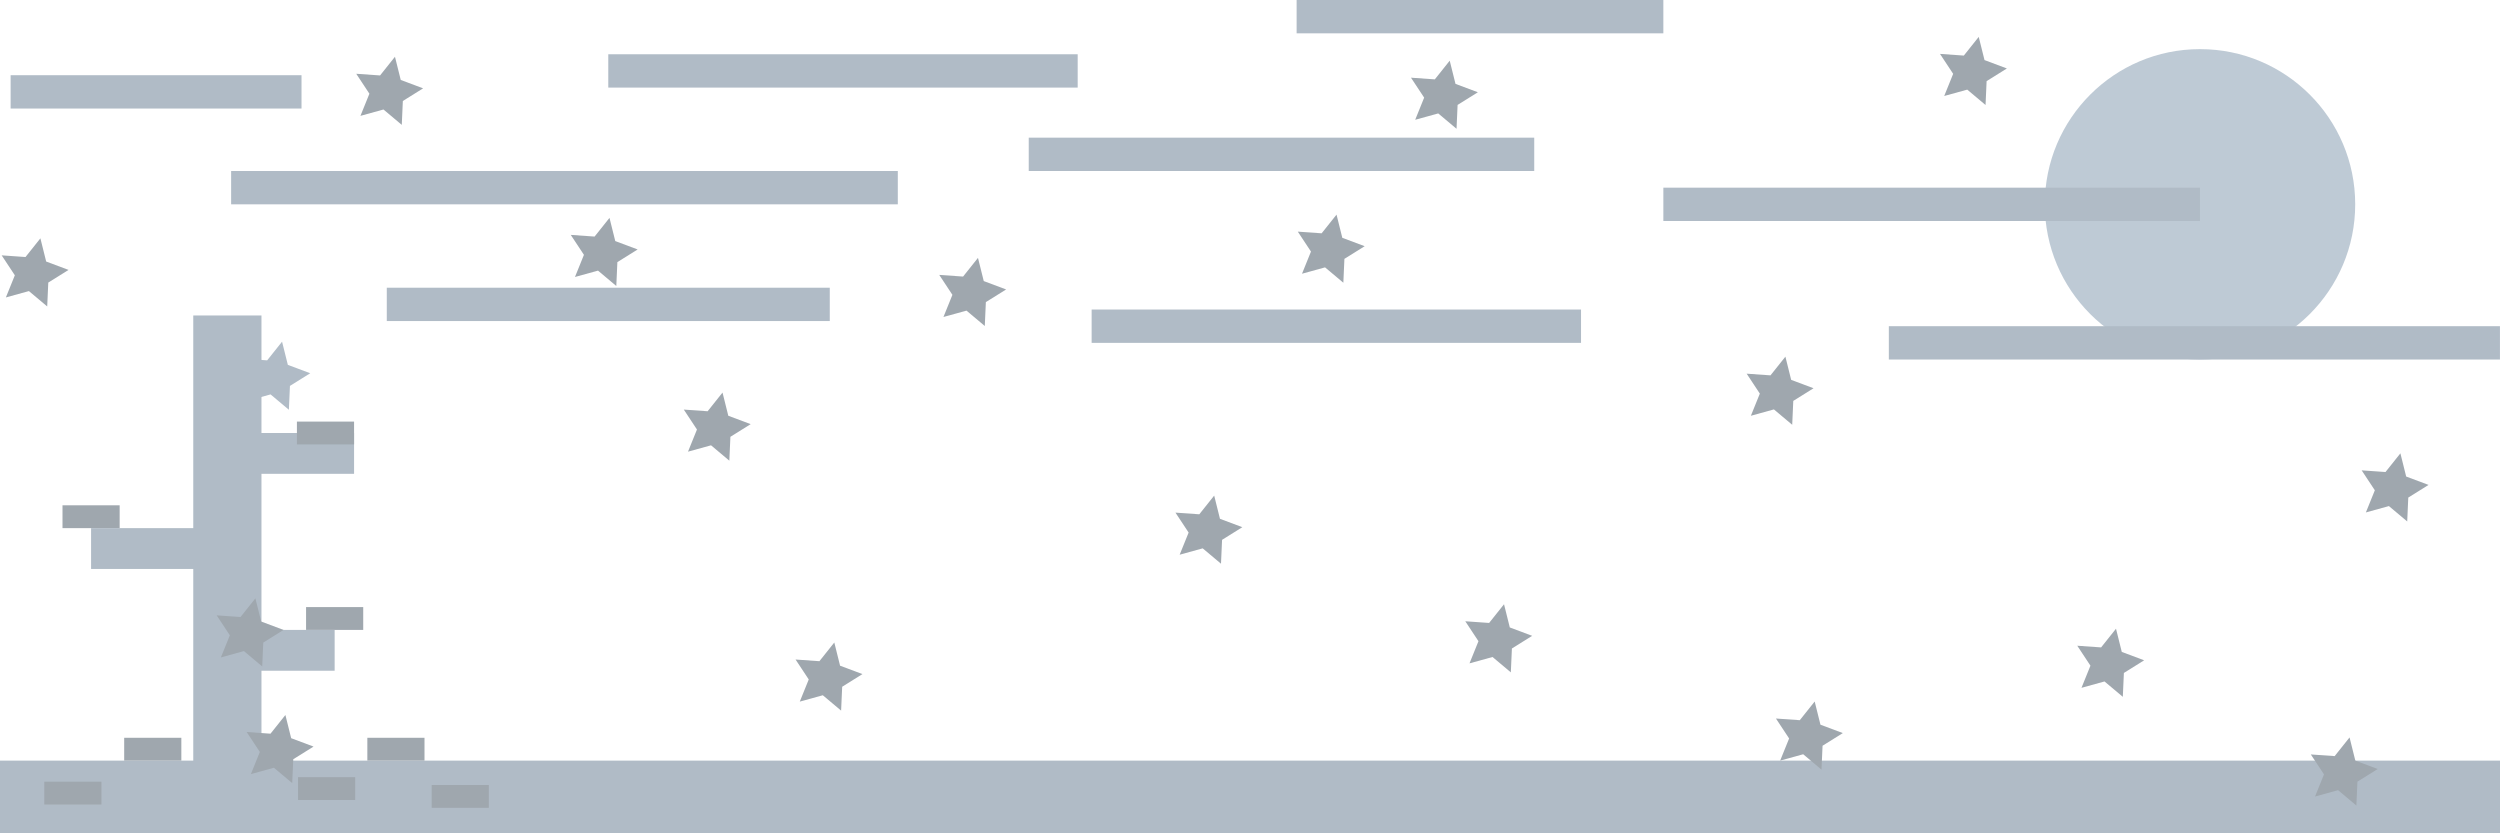 <?xml version="1.0" encoding="UTF-8" standalone="no"?>
<svg
   width="1500"
   height="500"
   version="1.1"
   viewBox="0 0 1500 500"
   id="svg11"
   xmlns="http://www.w3.org/2000/svg"
   xmlns:svg="http://www.w3.org/2000/svg">
  <defs
     id="defs11" />
  <rect
     x="115.958"
     y="189.283"
     width="40.924"
     height="304.18"
     stroke-miterlimit="26.1"
     stroke-width="13.294"
     id="rect11"
     style="fill:#b0bbc6;fill-opacity:1" />
  <rect
     y="456.367"
     width="1500"
     height="43.633"
     id="rect1"
     x="0"
     style="fill:#b0bbc6;stroke-width:1.477" />
  <rect
     x="232.07"
     y="172.63"
     width="265.79"
     height="20"
     id="rect2"
     style="fill:#b0bbc6" />
  <rect
     x="617.24"
     y="82.596"
     width="303.3"
     height="20"
     id="rect3"
     style="fill:#b0bbc6" />
  <rect
     x="138.68"
     y="102.6"
     width="400"
     height="20"
     id="rect4"
     style="fill:#b0bbc6" />
  <rect
     x="364.97"
     y="32.558"
     width="281.64"
     height="20"
     id="rect5"
     style="fill:#b0bbc6" />
  <rect
     x="777.97"
     width="220.04"
     height="20"
     id="rect6"
     y="0"
     style="fill:#b0bbc6" />
  <rect
     x="654.98"
     y="185.72"
     width="293.64"
     height="20"
     id="rect7"
     style="fill:#b0bbc6" />
  <rect
     x="6.373"
     y="45.127"
     width="174.54"
     height="20"
     id="rect9"
     style="fill:#b0bbc6" />
  <circle
     cx="1320"
     cy="122.6"
     r="93.123"
     id="circle10"
     style="fill:#becad5;fill-opacity:1" />
  <rect
     x="998.01"
     y="112.6"
     width="321.96"
     height="20"
     id="rect10"
     style="fill:#b0bbc6" />
  <rect
     x="1133.3"
     y="195.72"
     width="366.67"
     height="20"
     id="rect8"
     style="fill:#b0bbc6" />
  <rect
     style="fill:#9fa7ae;fill-opacity:1;stroke:none;stroke-width:11.07;stroke-miterlimit:26.1"
     id="rect13-3"
     width="34.293"
     height="13.699"
     x="178.814"
     y="-480"
     transform="scale(1,-1)" />
  <rect
     style="fill:#9fa7ae;fill-opacity:1;stroke:none;stroke-width:11.07;stroke-miterlimit:26.1"
     id="rect13-3-6"
     width="34.293"
     height="13.699"
     x="220.407"
     y="-456.367"
     transform="scale(1,-1)" />
  <rect
     style="fill:#9fa7ae;fill-opacity:1;stroke:none;stroke-width:11.07;stroke-miterlimit:26.1"
     id="rect13-3-5"
     width="34.293"
     height="13.699"
     x="26.568"
     y="-482.708"
     transform="scale(1,-1)" />
  <rect
     style="fill:#9fa7ae;fill-opacity:1;stroke:none;stroke-width:11.07;stroke-miterlimit:26.1"
     id="rect13-3-56"
     width="34.293"
     height="13.699"
     x="259"
     y="-484.699"
     transform="scale(1,-1)" />
  <rect
     style="fill:#9fa7ae;fill-opacity:1;stroke:none;stroke-width:11.07;stroke-miterlimit:26.1"
     id="rect13-3-9"
     width="34.293"
     height="13.699"
     x="74.513"
     y="-456.367"
     transform="scale(1,-1)" />
  <rect
     style="fill:#9fa7ae;fill-opacity:1;stroke:none;stroke-width:11.07;stroke-miterlimit:26.1"
     id="rect13-5"
     width="34.293"
     height="13.699"
     x="183.639"
     y="-377.948"
     transform="scale(1,-1)" />
  <rect
     style="fill:#9fa7ae;fill-opacity:1;stroke:none;stroke-width:11.07;stroke-miterlimit:26.1"
     id="rect13-6"
     width="34.293"
     height="13.699"
     x="37.499"
     y="-316.88"
     transform="scale(1,-1)" />
  <rect
     style="fill:#b0bbc6;fill-opacity:1;stroke:none;stroke-width:22.888;stroke-miterlimit:26.1"
     id="rect13-27"
     width="81.994"
     height="24.493"
     x="54.645"
     y="-341.373"
     transform="scale(1,-1)" />
  <rect
     style="fill:#b0bbc6;fill-opacity:1;stroke:none;stroke-width:19.792;stroke-miterlimit:26.1"
     id="rect13-62"
     width="61.313"
     height="24.493"
     x="139.472"
     y="-402.441"
     transform="scale(1,-1)" />
  <rect
     style="fill:#b0bbc6;fill-opacity:1;stroke:none;stroke-width:20.714;stroke-miterlimit:26.1"
     id="rect13-61"
     width="67.162"
     height="24.493"
     x="-212.442"
     y="-284.295"
     transform="scale(-1)" />
  <rect
     style="fill:#9fa7ae;fill-opacity:1;stroke:none;stroke-width:11.07;stroke-miterlimit:26.1"
     id="rect13-02"
     width="34.293"
     height="13.699"
     x="178.149"
     y="-266.652"
     transform="scale(1,-1)" />
  <path
     style="fill:#9fa7ae;fill-opacity:1;stroke:none;stroke-width:9.4;stroke-miterlimit:26.1;stroke-opacity:1"
     id="path13-0"
     d="m 526.369,285.743 -12.162,7.594 -0.64,14.324 -10.98,-9.221 -13.821,3.818 5.376,-13.292 -7.902,-11.964 14.303,1.006 8.937,-11.212 3.463,13.914 z"
     transform="translate(-485.241,-123.795)" />
  <path
     style="fill:#9fa7ae;fill-opacity:1;stroke:none;stroke-width:9.4;stroke-miterlimit:26.1;stroke-opacity:1"
     id="path13-3"
     d="m 382.584,149.674 -12.162,7.594 -0.64,14.324 -10.98,-9.221 -13.821,3.818 5.376,-13.292 -7.902,-11.964 14.303,1.006 8.937,-11.212 3.463,13.914 z" />
  <path
     style="fill:#b0bbc6;fill-opacity:1;stroke:none;stroke-width:9.4;stroke-miterlimit:26.1;stroke-opacity:1"
     id="path13-3-2"
     d="m 186.129,223.948 -12.162,7.594 -0.64,14.324 -10.98,-9.221 -13.821,3.818 5.376,-13.292 L 146,215.207 160.303,216.212 169.24,205 l 3.463,13.914 z" />
  <path
     style="fill:#9fa7ae;fill-opacity:1;stroke:none;stroke-width:9.4;stroke-miterlimit:26.1;stroke-opacity:1"
     id="path13-3-1"
     d="m 253.869,53.001 -12.162,7.594 -0.64,14.324 -10.98,-9.221 -13.821,3.818 5.376,-13.292 -7.902,-11.964 14.303,1.006 8.937,-11.212 3.463,13.914 z" />
  <path
     style="fill:#9fa7ae;fill-opacity:1;stroke:none;stroke-width:9.4;stroke-miterlimit:26.1;stroke-opacity:1"
     id="path13-3-9"
     d="m 170.129,377.948 -12.162,7.594 -0.64,14.324 -10.98,-9.221 -13.821,3.818 5.376,-13.292 L 130,369.207 144.303,370.212 153.24,359 l 3.463,13.914 z" />
  <path
     style="fill:#9fa7ae;fill-opacity:1;stroke:none;stroke-width:9.4;stroke-miterlimit:26.1;stroke-opacity:1"
     id="path13-3-62"
     d="m 188.129,447.948 -12.162,7.594 -0.64,14.324 -10.98,-9.221 -13.821,3.818 5.376,-13.292 L 148,439.207 162.303,440.212 171.24,429 l 3.463,13.914 z" />
  <path
     style="fill:#9fa7ae;fill-opacity:1;stroke:none;stroke-width:9.4;stroke-miterlimit:26.1;stroke-opacity:1"
     id="path13-3-28"
     d="m 1105.696,439.852 -12.162,7.594 -0.64,14.324 -10.98,-9.221 -13.82,3.818 5.376,-13.292 -7.902,-11.964 14.303,1.006 8.937,-11.212 3.463,13.914 z" />
  <path
     style="fill:#9fa7ae;fill-opacity:1;stroke:none;stroke-width:9.4;stroke-miterlimit:26.1;stroke-opacity:1"
     id="path13-3-73"
     d="m 1426.621,461.402 -12.162,7.594 -0.64,14.324 -10.98,-9.221 -13.82,3.818 5.376,-13.292 -7.902,-11.964 14.303,1.006 8.937,-11.212 3.463,13.914 z" />
  <path
     style="fill:#9fa7ae;fill-opacity:1;stroke:none;stroke-width:9.4;stroke-miterlimit:26.1;stroke-opacity:1"
     id="path13"
     d="m 526.369,285.743 -12.162,7.594 -0.64,14.324 -10.98,-9.221 -13.821,3.818 5.376,-13.292 -7.902,-11.964 14.303,1.006 8.937,-11.212 3.463,13.914 z"
     transform="translate(-75.965,-31.257)" />
  <path
     style="fill:#9fa7ae;fill-opacity:1;stroke:none;stroke-width:9.4;stroke-miterlimit:26.1;stroke-opacity:1"
     id="path13-7"
     d="m 603.674,173.675 -12.162,7.594 -0.64,14.324 -10.98,-9.221 -13.821,3.818 5.376,-13.292 -7.902,-11.964 14.303,1.006 8.937,-11.212 3.463,13.914 z" />
  <path
     style="fill:#9fa7ae;fill-opacity:1;stroke:none;stroke-width:9.4;stroke-miterlimit:26.1;stroke-opacity:1"
     id="path13-9"
     d="m 886.72,55.355 -12.162,7.594 -0.64,14.324 -10.98,-9.221 -13.821,3.818 5.376,-13.292 -7.902,-11.964 14.303,1.006 8.937,-11.212 3.463,13.914 z" />
  <path
     style="fill:#9fa7ae;fill-opacity:1;stroke:none;stroke-width:9.4;stroke-miterlimit:26.1;stroke-opacity:1"
     id="path13-6"
     d="m 818.808,147.719 -12.162,7.594 -0.64,14.324 -10.98,-9.221 -13.821,3.818 5.376,-13.292 -7.902,-11.964 14.303,1.006 8.937,-11.212 3.463,13.914 z" />
  <path
     style="fill:#9fa7ae;fill-opacity:1;stroke:none;stroke-width:9.4;stroke-miterlimit:26.1;stroke-opacity:1"
     id="path13-62"
     d="m 526.369,285.743 -12.162,7.594 -0.64,14.324 -10.98,-9.221 -13.821,3.818 5.376,-13.292 -7.902,-11.964 14.303,1.006 8.937,-11.212 3.463,13.914 z"
     transform="translate(561.759,-52.795)" />
  <path
     style="fill:#9fa7ae;fill-opacity:1;stroke:none;stroke-width:9.4;stroke-miterlimit:26.1;stroke-opacity:1"
     id="path13-1"
     d="m 1286.492,396.177 -12.162,7.594 -0.64,14.324 -10.98,-9.221 -13.821,3.818 5.376,-13.292 -7.902,-11.964 14.303,1.006 8.937,-11.212 3.463,13.914 z" />
  <path
     style="fill:#9fa7ae;fill-opacity:1;stroke:none;stroke-width:9.4;stroke-miterlimit:26.1;stroke-opacity:1"
     id="path13-79"
     d="m 526.369,285.743 -12.162,7.594 -0.64,14.324 -10.98,-9.221 -13.821,3.818 5.376,-13.292 -7.902,-11.964 14.303,1.006 8.937,-11.212 3.463,13.914 z"
     transform="translate(930.759,5.205)" />
  <path
     style="fill:#9fa7ae;fill-opacity:1;stroke:none;stroke-width:9.4;stroke-miterlimit:26.1;stroke-opacity:1"
     id="path13-3-23"
     d="m 517.47,404.452 -12.162,7.594 -0.64,14.324 -10.98,-9.221 -13.821,3.818 5.376,-13.292 -7.902,-11.964 14.303,1.006 8.937,-11.212 3.463,13.914 z" />
  <path
     style="fill:#9fa7ae;fill-opacity:1;stroke:none;stroke-width:9.4;stroke-miterlimit:26.1;stroke-opacity:1"
     id="path13-3-59"
     d="m 919.304,381.5 -12.162,7.594 -0.64,14.324 -10.98,-9.221 -13.821,3.818 5.376,-13.292 -7.902,-11.964 14.303,1.006 8.937,-11.212 3.463,13.914 z" />
  <path
     style="fill:#9fa7ae;fill-opacity:1;stroke:none;stroke-width:9.4;stroke-miterlimit:26.1;stroke-opacity:1"
     id="path13-3-12"
     d="m 745.401,316.311 -12.162,7.594 -0.64,14.324 -10.98,-9.221 -13.821,3.818 5.376,-13.292 -7.902,-11.964 14.303,1.006 8.937,-11.212 3.463,13.914 z" />
  <path
     style="fill:#9fa7ae;fill-opacity:1;stroke:none;stroke-width:9.4;stroke-miterlimit:26.1;stroke-opacity:1"
     id="path13-3-3"
     d="m 1204.128,41.079 -12.162,7.594 -0.64,14.324 -10.98,-9.221 -13.82,3.818 5.376,-13.292 -7.902,-11.964 14.303,1.006 8.937,-11.212 3.463,13.914 z" />
</svg>
